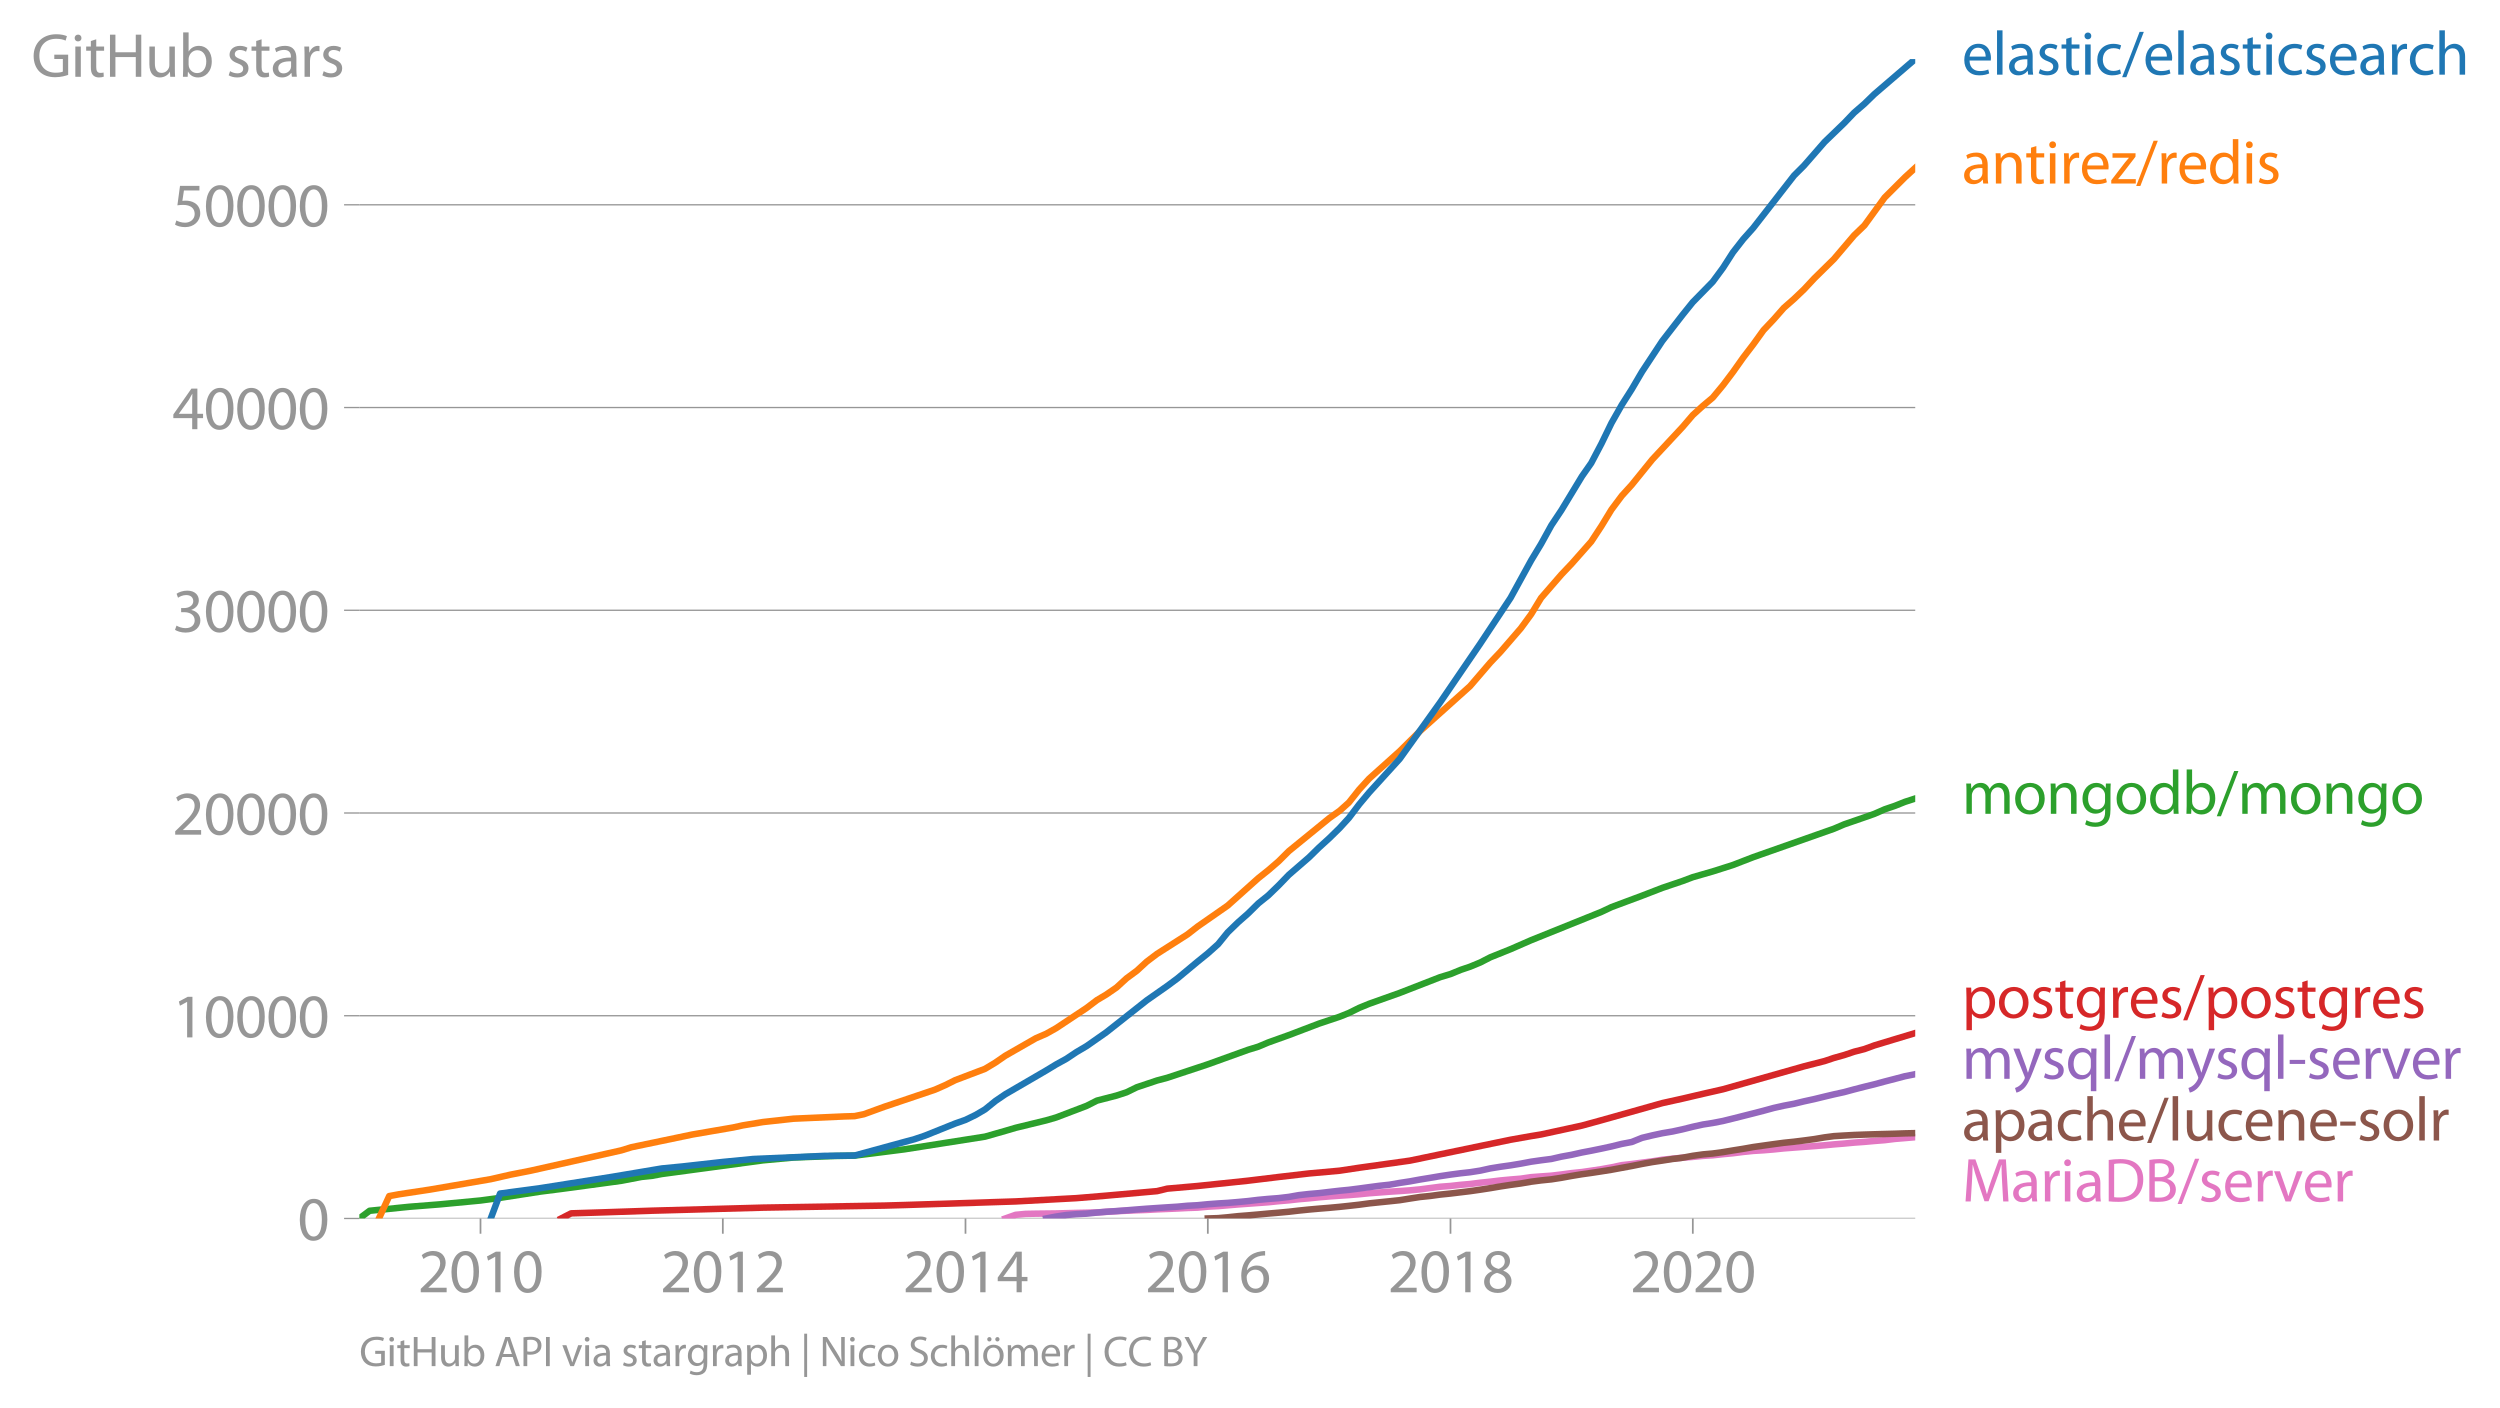 <svg height="430.927" viewBox="0 0 573.815 323.195" width="765.086" xmlns="http://www.w3.org/2000/svg" xmlns:xlink="http://www.w3.org/1999/xlink"><defs><style>*{stroke-linecap:butt;stroke-linejoin:round}</style></defs><g id="figure_1"><path d="M0 323.195h573.815V0H0z" style="fill:none" id="patch_1"/><g id="axes_1"><path d="M82.476 279.668h357.12V13.556H82.476z" style="fill:none" id="patch_2"/><g id="matplotlib.axis_1"><g id="xtick_1"><g id="line2d_1"><defs><path d="M0 0v3.5" id="m06e714d41f" style="stroke:#969696;stroke-width:.4"/></defs><use style="fill:#969696;stroke:#969696;stroke-width:.4" x="110.287" xlink:href="#m06e714d41f" y="279.668"/></g><g style="fill:#969696" transform="matrix(.14 0 0 -.14 95.924 296.608)" id="text_1"><defs><path d="M2944 0v467H1075v13l333 307c877 845 1434 1466 1434 2234 0 595-378 1209-1274 1209-480 0-890-179-1178-422l180-397c192 160 505 352 883 352 621 0 825-390 825-813-6-627-486-1164-1548-2176L288 346V0h2656z" id="MyriadPro-Regular-32" transform="scale(.016)"/><path d="M1677 4230c-845 0-1447-768-1447-2163C243 691 794-70 1606-70c922 0 1447 780 1447 2195 0 1325-499 2105-1376 2105zm-32-435c582 0 845-672 845-1696 0-1062-276-1734-852-1734-512 0-844 614-844 1696 0 1133 358 1734 851 1734z" id="MyriadPro-Regular-30" transform="scale(.016)"/><path d="M1510 0h544v4160h-480l-908-486 108-429 724 390h12V0z" id="MyriadPro-Regular-31" transform="scale(.016)"/></defs><use xlink:href="#MyriadPro-Regular-32"/><use x="51.3" xlink:href="#MyriadPro-Regular-30"/><use x="102.6" xlink:href="#MyriadPro-Regular-31"/><use x="153.9" xlink:href="#MyriadPro-Regular-30"/></g></g><g id="xtick_2"><use style="fill:#969696;stroke:#969696;stroke-width:.4" x="165.908" xlink:href="#m06e714d41f" y="279.668" id="line2d_2"/><g style="fill:#969696" transform="matrix(.14 0 0 -.14 151.545 296.608)" id="text_2"><use xlink:href="#MyriadPro-Regular-32"/><use x="51.3" xlink:href="#MyriadPro-Regular-30"/><use x="102.6" xlink:href="#MyriadPro-Regular-31"/><use x="153.9" xlink:href="#MyriadPro-Regular-32"/></g></g><g id="xtick_3"><use style="fill:#969696;stroke:#969696;stroke-width:.4" x="221.606" xlink:href="#m06e714d41f" y="279.668" id="line2d_3"/><g style="fill:#969696" transform="matrix(.14 0 0 -.14 207.243 296.608)" id="text_3"><defs><path d="M2560 0v1133h582v441h-582v2586h-608L96 1504v-371h1933V0h531zM666 1574v13l1017 1415c115 192 218 371 346 614h19c-13-218-19-435-19-653V1574H666z" id="MyriadPro-Regular-34" transform="scale(.016)"/></defs><use xlink:href="#MyriadPro-Regular-32"/><use x="51.3" xlink:href="#MyriadPro-Regular-30"/><use x="102.6" xlink:href="#MyriadPro-Regular-31"/><use x="153.9" xlink:href="#MyriadPro-Regular-34"/></g></g><g id="xtick_4"><use style="fill:#969696;stroke:#969696;stroke-width:.4" x="277.227" xlink:href="#m06e714d41f" y="279.668" id="line2d_4"/><g style="fill:#969696" transform="matrix(.14 0 0 -.14 262.864 296.608)" id="text_4"><defs><path d="M2662 4224c-102 0-243-6-409-32-525-64-986-275-1331-614-410-410-704-1056-704-1876C218 621 800-70 1690-70c864 0 1382 704 1382 1465 0 813-518 1344-1254 1344-461 0-807-217-1005-480h-19c96 685 563 1331 1446 1479 160 25 307 32 422 25v461zM1690 365c-589 0-903 505-916 1190 0 103 26 186 64 250 154 301 468 512 807 512 518 0 857-359 857-954s-326-998-806-998h-6z" id="MyriadPro-Regular-36" transform="scale(.016)"/></defs><use xlink:href="#MyriadPro-Regular-32"/><use x="51.3" xlink:href="#MyriadPro-Regular-30"/><use x="102.6" xlink:href="#MyriadPro-Regular-31"/><use x="153.9" xlink:href="#MyriadPro-Regular-36"/></g></g><g id="xtick_5"><use style="fill:#969696;stroke:#969696;stroke-width:.4" x="332.925" xlink:href="#m06e714d41f" y="279.668" id="line2d_5"/><g style="fill:#969696" transform="matrix(.14 0 0 -.14 318.562 296.608)" id="text_5"><defs><path d="M1062 2170c-512-218-825-589-825-1114C237 448 762-70 1632-70c794 0 1414 486 1414 1209 0 506-320 871-838 1075v20c512 243 685 620 685 972 0 519-403 1024-1210 1024-729 0-1286-448-1286-1107 0-358 198-717 659-934l6-19zm583-1831c-531 0-851 371-832 794 0 397 262 717 749 857 563-160 915-403 915-908 0-423-327-743-832-743zm6 3488c506 0 704-345 704-678 0-378-275-634-633-755-480 128-794 352-794 768 0 358 256 665 723 665z" id="MyriadPro-Regular-38" transform="scale(.016)"/></defs><use xlink:href="#MyriadPro-Regular-32"/><use x="51.3" xlink:href="#MyriadPro-Regular-30"/><use x="102.6" xlink:href="#MyriadPro-Regular-31"/><use x="153.9" xlink:href="#MyriadPro-Regular-38"/></g></g><g id="xtick_6"><use style="fill:#969696;stroke:#969696;stroke-width:.4" x="388.546" xlink:href="#m06e714d41f" y="279.668" id="line2d_6"/><g style="fill:#969696" transform="matrix(.14 0 0 -.14 374.183 296.608)" id="text_6"><use xlink:href="#MyriadPro-Regular-32"/><use x="51.3" xlink:href="#MyriadPro-Regular-30"/><use x="102.6" xlink:href="#MyriadPro-Regular-32"/><use x="153.9" xlink:href="#MyriadPro-Regular-30"/></g></g></g><g id="matplotlib.axis_2"><g id="ytick_1"><path clip-path="url(#p4f3e5b5d56)" d="M82.476 279.668h357.12" style="fill:none;stroke:#969696;stroke-linecap:square;stroke-width:.3" id="line2d_7"/><g id="line2d_8"><defs><path d="M0 0h-3.5" id="m27aca0600e" style="stroke:#969696;stroke-width:.3"/></defs><use style="fill:#969696;stroke:#969696;stroke-width:.3" x="82.476" xlink:href="#m27aca0600e" y="279.668"/></g><use xlink:href="#MyriadPro-Regular-30" style="fill:#969696" transform="matrix(.14 0 0 -.14 68.295 284.638)" id="text_7"/></g><g id="ytick_2"><path clip-path="url(#p4f3e5b5d56)" d="M82.476 233.135h357.12" style="fill:none;stroke:#969696;stroke-linecap:square;stroke-width:.3" id="line2d_9"/><use style="fill:#969696;stroke:#969696;stroke-width:.3" x="82.476" xlink:href="#m27aca0600e" y="233.135" id="line2d_10"/><g style="fill:#969696" transform="matrix(.14 0 0 -.14 39.568 238.105)" id="text_8"><use xlink:href="#MyriadPro-Regular-31"/><use x="51.3" xlink:href="#MyriadPro-Regular-30"/><use x="102.6" xlink:href="#MyriadPro-Regular-30"/><use x="153.9" xlink:href="#MyriadPro-Regular-30"/><use x="205.2" xlink:href="#MyriadPro-Regular-30"/></g></g><g id="ytick_3"><path clip-path="url(#p4f3e5b5d56)" d="M82.476 186.602h357.12" style="fill:none;stroke:#969696;stroke-linecap:square;stroke-width:.3" id="line2d_11"/><use style="fill:#969696;stroke:#969696;stroke-width:.3" x="82.476" xlink:href="#m27aca0600e" y="186.602" id="line2d_12"/><g style="fill:#969696" transform="matrix(.14 0 0 -.14 39.568 191.572)" id="text_9"><use xlink:href="#MyriadPro-Regular-32"/><use x="51.3" xlink:href="#MyriadPro-Regular-30"/><use x="102.6" xlink:href="#MyriadPro-Regular-30"/><use x="153.9" xlink:href="#MyriadPro-Regular-30"/><use x="205.2" xlink:href="#MyriadPro-Regular-30"/></g></g><g id="ytick_4"><path clip-path="url(#p4f3e5b5d56)" d="M82.476 140.07h357.12" style="fill:none;stroke:#969696;stroke-linecap:square;stroke-width:.3" id="line2d_13"/><use style="fill:#969696;stroke:#969696;stroke-width:.3" x="82.476" xlink:href="#m27aca0600e" y="140.069" id="line2d_14"/><g style="fill:#969696" transform="matrix(.14 0 0 -.14 39.568 145.04)" id="text_10"><defs><path d="M269 211C474 77 883-70 1350-70c999 0 1517 582 1517 1248 0 582-416 966-928 1068v13c512 186 768 551 768 979 0 506-371 992-1190 992-448 0-871-160-1088-320l147-409c179 128 499 275 832 275 518 0 730-294 730-627 0-493-519-704-928-704H896v-423h314c544 0 1068-249 1075-832 6-345-218-806-941-806-390 0-762 160-922 262L269 211z" id="MyriadPro-Regular-33" transform="scale(.016)"/></defs><use xlink:href="#MyriadPro-Regular-33"/><use x="51.3" xlink:href="#MyriadPro-Regular-30"/><use x="102.6" xlink:href="#MyriadPro-Regular-30"/><use x="153.9" xlink:href="#MyriadPro-Regular-30"/><use x="205.2" xlink:href="#MyriadPro-Regular-30"/></g></g><g id="ytick_5"><path clip-path="url(#p4f3e5b5d56)" d="M82.476 93.536h357.12" style="fill:none;stroke:#969696;stroke-linecap:square;stroke-width:.3" id="line2d_15"/><use style="fill:#969696;stroke:#969696;stroke-width:.3" x="82.476" xlink:href="#m27aca0600e" y="93.536" id="line2d_16"/><g style="fill:#969696" transform="matrix(.14 0 0 -.14 39.568 98.506)" id="text_11"><use xlink:href="#MyriadPro-Regular-34"/><use x="51.3" xlink:href="#MyriadPro-Regular-30"/><use x="102.6" xlink:href="#MyriadPro-Regular-30"/><use x="153.9" xlink:href="#MyriadPro-Regular-30"/><use x="205.2" xlink:href="#MyriadPro-Regular-30"/></g></g><g id="ytick_6"><path clip-path="url(#p4f3e5b5d56)" d="M82.476 47.004h357.12" style="fill:none;stroke:#969696;stroke-linecap:square;stroke-width:.3" id="line2d_17"/><use style="fill:#969696;stroke:#969696;stroke-width:.3" x="82.476" xlink:href="#m27aca0600e" y="47.004" id="line2d_18"/><g style="fill:#969696" transform="matrix(.14 0 0 -.14 39.568 51.974)" id="text_12"><defs><path d="M2771 4160H781L512 2163c154 19 339 45 576 45 832 0 1190-384 1197-922 0-556-455-902-986-902-377 0-717 128-889 230L269 186C467 58 851-70 1306-70c902 0 1548 608 1548 1420 0 525-268 884-595 1069-256 154-576 224-896 224-153 0-243-13-339-25l160 1068h1587v474z" id="MyriadPro-Regular-35" transform="scale(.016)"/></defs><use xlink:href="#MyriadPro-Regular-35"/><use x="51.3" xlink:href="#MyriadPro-Regular-30"/><use x="102.6" xlink:href="#MyriadPro-Regular-30"/><use x="153.9" xlink:href="#MyriadPro-Regular-30"/><use x="205.2" xlink:href="#MyriadPro-Regular-30"/></g></g><g style="fill:#969696" transform="matrix(.14 0 0 -.14 7.2 17.62)" id="text_13"><defs><path d="M3770 2266H2349v-448h877V531c-128-64-378-115-743-115-1005 0-1664 646-1664 1741 0 1081 685 1734 1735 1734 435 0 723-83 953-185l135 454c-186 90-576 198-1076 198-1446 0-2329-940-2336-2227 0-672 231-1248 602-1606 422-403 960-570 1613-570 582 0 1075 147 1325 237v2074z" id="MyriadPro-Regular-47" transform="scale(.016)"/><path d="M1030 0v3098H467V0h563zM749 4320c-205 0-352-154-352-352 0-192 141-346 339-346 224 0 365 154 358 346 0 198-134 352-345 352z" id="MyriadPro-Regular-69" transform="scale(.016)"/><path d="M595 3667v-569H115v-429h480V979c0-365 58-640 218-806C947 19 1158-70 1421-70c217 0 390 38 499 83l-26 422c-83-25-172-38-326-38-314 0-422 217-422 601v1671h806v429h-806v742l-551-173z" id="MyriadPro-Regular-74" transform="scale(.016)"/><path d="M486 4314V0h557v2022h2087V0h563v4314h-563V2509H1043v1805H486z" id="MyriadPro-Regular-48" transform="scale(.016)"/><path d="M3059 3098h-563V1197c0-103-19-205-51-288-103-250-365-512-743-512-512 0-691 397-691 985v1716H448V1286C448 198 1030-70 1517-70c550 0 877 326 1024 576h13l32-506h499c-19 243-26 525-26 845v2253z" id="MyriadPro-Regular-75" transform="scale(.016)"/><path d="M467 800c0-275-13-589-25-800h486l26 512h19c230-410 589-582 1037-582 691 0 1388 550 1388 1657 7 941-537 1581-1305 1581-499 0-858-224-1056-570h-13v1946H467V800zm557 998c0 90 19 167 32 231 115 429 474 691 858 691 601 0 921-531 921-1152 0-710-352-1190-941-1190-409 0-736 268-844 659-13 64-26 134-26 205v556z" id="MyriadPro-Regular-62" transform="scale(.016)"/><path d="M250 147C467 19 781-70 1120-70c736 0 1158 390 1158 934 0 461-275 730-812 934-404 154-589 269-589 525 0 231 185 423 518 423 288 0 512-103 634-180l141 410c-173 102-448 192-762 192-666 0-1069-410-1069-909 0-371 263-678 819-877 416-153 576-300 576-569 0-256-192-461-601-461-282 0-576 115-743 224L250 147z" id="MyriadPro-Regular-73" transform="scale(.016)"/><path d="M2643 1901c0 621-230 1267-1177 1267-391 0-762-109-1018-275l128-371c218 140 518 230 806 230 634 0 704-461 704-717v-64C890 1978 224 1568 224 819c0-448 320-889 947-889 442 0 775 217 947 460h20l44-390h512c-38 211-51 474-51 742v1159zm-544-858c0-57-13-121-32-179-89-262-345-518-749-518-288 0-531 172-531 537 0 602 698 711 1312 698v-538z" id="MyriadPro-Regular-61" transform="scale(.016)"/><path d="M467 0h557v1651c0 96 13 186 26 263 76 422 358 723 755 723 77 0 134-7 192-19v531c-51 13-96 19-160 19-378 0-717-262-858-678h-25l-20 608H442c19-288 25-602 25-967V0z" id="MyriadPro-Regular-72" transform="scale(.016)"/></defs><use xlink:href="#MyriadPro-Regular-47"/><use x="64.6" xlink:href="#MyriadPro-Regular-69"/><use x="88" xlink:href="#MyriadPro-Regular-74"/><use x="121.1" xlink:href="#MyriadPro-Regular-48"/><use x="186.3" xlink:href="#MyriadPro-Regular-75"/><use x="241.4" xlink:href="#MyriadPro-Regular-62"/><use x="298.3" xlink:href="#MyriadPro-Regular-20"/><use x="319.5" xlink:href="#MyriadPro-Regular-73"/><use x="359.1" xlink:href="#MyriadPro-Regular-74"/><use x="392.2" xlink:href="#MyriadPro-Regular-61"/><use x="440.4" xlink:href="#MyriadPro-Regular-72"/><use x="473.1" xlink:href="#MyriadPro-Regular-73"/></g></g><path clip-path="url(#p4f3e5b5d56)" d="m230.75 279.668 2.361-.833 2.286-.219 2.362-.046 2.362-.028 2.286-.028 2.362-.06 2.286-.061 2.362-.051 2.362-.066 2.133-.125 2.362-.144 2.286-.112 2.362-.107 2.286-.08 2.362-.13 2.362-.097 2.286-.098 2.362-.121 2.285-.08 2.362-.218 2.362-.13 2.21-.186 2.362-.196 2.286-.167 2.362-.168 2.286-.167 2.362-.247 2.362-.2 2.285-.256 2.363-.2 2.285-.237 2.362-.2 2.362-.168 2.134-.14 2.362-.19 2.286-.233 2.362-.177 2.285-.177 2.362-.148 2.362-.168 2.286-.219 2.362-.307 2.286-.302 2.362-.177 2.362-.265 2.133-.182 2.362-.302 2.286-.233 2.362-.284 2.286-.214 2.362-.195 2.362-.345 2.286-.172 2.362-.167 2.286-.275 2.362-.316 2.362-.242 2.133-.312 2.362-.354 2.286-.41 2.362-.506 2.286-.26 2.362-.317 2.362-.298 2.286-.368 2.362-.246 2.285-.224 2.362-.181 2.362-.238 2.21-.135 2.362-.255 2.286-.214 2.362-.298 2.286-.238 2.362-.144 2.362-.195 2.286-.238 2.362-.181 2.285-.172 2.362-.172 2.362-.191 2.134-.205 2.362-.19 2.286-.215 2.362-.172 2.285-.205 2.362-.186 2.362-.288 2.286-.191 2.362-.2" style="fill:none;stroke:#e377c2;stroke-linecap:square;stroke-width:1.5" id="line2d_19"/><path clip-path="url(#p4f3e5b5d56)" d="m277.227 279.668 2.362-.075 2.21-.2 2.362-.251 2.286-.182 2.362-.204 2.286-.21 2.362-.2 2.362-.218 2.285-.266 2.363-.242 2.285-.204 2.362-.191 2.362-.219 2.134-.228 2.362-.265 2.286-.307 2.362-.247 2.285-.233 2.362-.25 2.362-.378 2.286-.353 2.362-.242 2.286-.312 2.362-.242 2.362-.289 2.133-.256 2.362-.34 2.286-.353 2.362-.4 2.286-.35 2.362-.325 2.362-.405 2.286-.297 2.362-.242 2.286-.354 2.362-.433 2.362-.39 2.133-.298 2.362-.363 2.286-.363 2.362-.438 2.286-.423 2.362-.475 2.362-.428 2.286-.34 2.362-.372 2.285-.284 2.362-.442 2.362-.33 2.21-.196 2.362-.325 2.286-.382 2.362-.377 2.286-.405 2.362-.335 2.362-.33 2.286-.307 2.362-.247 2.285-.284 2.362-.316 2.362-.4 2.134-.28 2.362-.144 2.286-.125 2.362-.089 2.285-.07 2.362-.065 2.362-.065 2.286-.08 2.362-.055" style="fill:none;stroke:#8c564b;stroke-linecap:square;stroke-width:1.5" id="line2d_20"/><path clip-path="url(#p4f3e5b5d56)" d="m240.121 279.668 2.286-.438 2.362-.353 2.286-.191 2.362-.121 2.362-.251 2.133-.186 2.362-.154 2.286-.172 2.362-.196 2.286-.176 2.362-.159 2.362-.158 2.286-.144 2.362-.219 2.285-.12 2.362-.229 2.362-.177 2.21-.13 2.362-.2 2.286-.214 2.362-.284 2.286-.214 2.362-.181 2.362-.28 2.285-.404 2.363-.266 2.285-.195 2.362-.28 2.362-.274 2.134-.205 2.362-.302 2.286-.312 2.362-.312 2.285-.246 2.362-.41 2.362-.363 2.286-.419 2.362-.386 2.286-.39 2.362-.354 2.362-.312 2.133-.233 2.362-.372 2.286-.507 2.362-.382 2.286-.32 2.362-.392 2.362-.446 2.286-.326 2.362-.303 2.286-.525 2.362-.429 2.362-.53 2.133-.405 2.362-.484 2.286-.498 2.362-.581 2.286-.438 2.362-.949 2.362-.568 2.286-.493 2.362-.4 2.285-.498 2.362-.591 2.362-.521 2.21-.345 2.362-.46 2.286-.563 2.362-.596 2.286-.577 2.362-.61 2.362-.646 2.286-.512 2.362-.447 2.285-.554 2.362-.516 2.362-.577 2.134-.507 2.362-.521 2.286-.62 2.362-.609 2.285-.558 2.362-.642 2.362-.61 2.286-.605 2.362-.475" style="fill:none;stroke:#9467bd;stroke-linecap:square;stroke-width:1.5" id="line2d_21"/><g style="fill:#1f77b4" transform="matrix(.14 0 0 -.14 450.31 17.14)" id="text_14"><defs><path d="M2957 1446c6 58 19 148 19 263 0 569-269 1459-1280 1459-902 0-1453-736-1453-1670C243 563 813-70 1766-70c493 0 832 108 1031 198l-96 403c-211-89-455-160-858-160-563 0-1049 314-1062 1075h2176zM787 1850c45 390 295 915 864 915 634 0 787-557 781-915H787z" id="MyriadPro-Regular-65" transform="scale(.016)"/><path d="M467 0h563v4544H467V0z" id="MyriadPro-Regular-6c" transform="scale(.016)"/><path d="M2579 538c-160-71-371-154-691-154-614 0-1075 442-1075 1158 0 647 384 1172 1094 1172 307 0 519-71 653-148l128 436c-154 76-448 160-781 160-1011 0-1664-692-1664-1645C243 570 851-70 1786-70c416 0 742 108 889 185l-96 423z" id="MyriadPro-Regular-63" transform="scale(.016)"/><path d="m422-256 1792 4640h-435L-6-256h428z" id="MyriadPro-Regular-2f" transform="scale(.016)"/><path d="M467 0h563v1869c0 109 7 192 39 269 102 307 390 563 755 563 531 0 717-423 717-922V0h563v1843c0 1069-666 1325-1082 1325-211 0-409-64-576-160-172-96-313-237-403-397h-13v1933H467V0z" id="MyriadPro-Regular-68" transform="scale(.016)"/></defs><use xlink:href="#MyriadPro-Regular-65"/><use x="50.1" xlink:href="#MyriadPro-Regular-6c"/><use x="73.7" xlink:href="#MyriadPro-Regular-61"/><use x="121.9" xlink:href="#MyriadPro-Regular-73"/><use x="161.5" xlink:href="#MyriadPro-Regular-74"/><use x="194.6" xlink:href="#MyriadPro-Regular-69"/><use x="218" xlink:href="#MyriadPro-Regular-63"/><use x="262.8" xlink:href="#MyriadPro-Regular-2f"/><use x="297.1" xlink:href="#MyriadPro-Regular-65"/><use x="347.2" xlink:href="#MyriadPro-Regular-6c"/><use x="370.8" xlink:href="#MyriadPro-Regular-61"/><use x="419" xlink:href="#MyriadPro-Regular-73"/><use x="458.6" xlink:href="#MyriadPro-Regular-74"/><use x="491.7" xlink:href="#MyriadPro-Regular-69"/><use x="515.1" xlink:href="#MyriadPro-Regular-63"/><use x="559.9" xlink:href="#MyriadPro-Regular-73"/><use x="599.5" xlink:href="#MyriadPro-Regular-65"/><use x="649.6" xlink:href="#MyriadPro-Regular-61"/><use x="697.8" xlink:href="#MyriadPro-Regular-72"/><use x="730.5" xlink:href="#MyriadPro-Regular-63"/><use x="775.3" xlink:href="#MyriadPro-Regular-68"/></g><g style="fill:#ff7f0e" transform="matrix(.14 0 0 -.14 450.31 42.119)" id="text_15"><defs><path d="M467 0h563v1862c0 96 13 192 39 263 96 313 384 576 755 576 531 0 717-416 717-915V0h563v1850c0 1062-666 1318-1094 1318-512 0-871-288-1024-582h-13l-32 512H442c19-256 25-519 25-839V0z" id="MyriadPro-Regular-6e" transform="scale(.016)"/><path d="M115 0h2515v448H819v13c141 160 269 313 397 486l1382 1799 7 352H243v-455h1677v-13c-141-166-269-313-403-480L115 326V0z" id="MyriadPro-Regular-7a" transform="scale(.016)"/><path d="M2579 4544V2694h-13c-140 250-460 474-934 474-755 0-1395-634-1389-1664C243 563 819-70 1568-70c506 0 883 262 1056 608h13l25-538h506c-19 211-26 525-26 800v3744h-563zm0-3245c0-89-6-166-25-243-103-422-448-672-826-672-608 0-915 518-915 1146 0 684 345 1196 928 1196 422 0 729-294 813-652 19-71 25-167 25-237v-538z" id="MyriadPro-Regular-64" transform="scale(.016)"/></defs><use xlink:href="#MyriadPro-Regular-61"/><use x="48.2" xlink:href="#MyriadPro-Regular-6e"/><use x="103.7" xlink:href="#MyriadPro-Regular-74"/><use x="136.8" xlink:href="#MyriadPro-Regular-69"/><use x="160.2" xlink:href="#MyriadPro-Regular-72"/><use x="192.9" xlink:href="#MyriadPro-Regular-65"/><use x="243" xlink:href="#MyriadPro-Regular-7a"/><use x="285.8" xlink:href="#MyriadPro-Regular-2f"/><use x="320.1" xlink:href="#MyriadPro-Regular-72"/><use x="352.8" xlink:href="#MyriadPro-Regular-65"/><use x="402.9" xlink:href="#MyriadPro-Regular-64"/><use x="459.3" xlink:href="#MyriadPro-Regular-69"/><use x="482.7" xlink:href="#MyriadPro-Regular-73"/></g><g style="fill:#2ca02c" transform="matrix(.14 0 0 -.14 450.31 186.786)" id="text_16"><defs><path d="M467 0h551v1869c0 96 12 192 44 275 90 282 346 563 698 563 429 0 646-358 646-851V0h551v1914c0 102 19 204 45 281 96 275 345 512 665 512 455 0 672-358 672-953V0h551v1824c0 1075-608 1344-1018 1344-294 0-499-77-685-218-128-96-249-230-345-403h-13c-135 365-455 621-877 621-512 0-800-275-973-570h-19l-26 500H442c19-256 25-519 25-839V0z" id="MyriadPro-Regular-6d" transform="scale(.016)"/><path d="M1779 3168c-857 0-1536-608-1536-1645C243 544 890-70 1728-70c749 0 1542 499 1542 1644 0 948-601 1594-1491 1594zm-13-422c666 0 928-666 928-1191 0-697-403-1203-940-1203-551 0-941 512-941 1190 0 589 288 1204 953 1204z" id="MyriadPro-Regular-6f" transform="scale(.016)"/><path d="M3110 2246c0 378 13 628 26 852h-493l-25-468h-13c-135 256-429 538-967 538-710 0-1395-595-1395-1645C243 666 794 13 1562 13c480 0 812 230 985 518h13V186c0-781-422-1082-998-1082-384 0-704 115-909 243l-141-429c250-166 659-256 1030-256 391 0 826 90 1127 372 301 268 441 704 441 1414v1798zm-556-928c0-96-13-204-45-300-122-359-435-576-781-576-608 0-915 505-915 1113 0 717 384 1171 921 1171 410 0 685-268 788-595 25-77 32-160 32-256v-557z" id="MyriadPro-Regular-67" transform="scale(.016)"/></defs><use xlink:href="#MyriadPro-Regular-6d"/><use x="83.4" xlink:href="#MyriadPro-Regular-6f"/><use x="138.3" xlink:href="#MyriadPro-Regular-6e"/><use x="193.8" xlink:href="#MyriadPro-Regular-67"/><use x="249.7" xlink:href="#MyriadPro-Regular-6f"/><use x="304.6" xlink:href="#MyriadPro-Regular-64"/><use x="361" xlink:href="#MyriadPro-Regular-62"/><use x="417.9" xlink:href="#MyriadPro-Regular-2f"/><use x="452.2" xlink:href="#MyriadPro-Regular-6d"/><use x="535.6" xlink:href="#MyriadPro-Regular-6f"/><use x="590.5" xlink:href="#MyriadPro-Regular-6e"/><use x="646" xlink:href="#MyriadPro-Regular-67"/><use x="701.9" xlink:href="#MyriadPro-Regular-6f"/></g><g style="fill:#d62728" transform="matrix(.14 0 0 -.14 450.31 233.619)" id="text_17"><defs><path d="M467-1267h557V416h13c185-307 544-486 953-486 730 0 1408 550 1408 1664 0 940-563 1574-1312 1574-505 0-870-224-1100-602h-13l-26 532H442c12-295 25-615 25-1012v-3353zm557 3059c0 77 19 160 38 230 109 423 468 698 852 698 595 0 921-531 921-1152 0-710-345-1197-941-1197-403 0-742 269-844 659-13 71-26 148-26 231v531z" id="MyriadPro-Regular-70" transform="scale(.016)"/></defs><use xlink:href="#MyriadPro-Regular-70"/><use x="56.9" xlink:href="#MyriadPro-Regular-6f"/><use x="111.8" xlink:href="#MyriadPro-Regular-73"/><use x="151.4" xlink:href="#MyriadPro-Regular-74"/><use x="184.5" xlink:href="#MyriadPro-Regular-67"/><use x="240.4" xlink:href="#MyriadPro-Regular-72"/><use x="273.1" xlink:href="#MyriadPro-Regular-65"/><use x="323.2" xlink:href="#MyriadPro-Regular-73"/><use x="362.8" xlink:href="#MyriadPro-Regular-2f"/><use x="397.1" xlink:href="#MyriadPro-Regular-70"/><use x="454" xlink:href="#MyriadPro-Regular-6f"/><use x="508.9" xlink:href="#MyriadPro-Regular-73"/><use x="548.5" xlink:href="#MyriadPro-Regular-74"/><use x="581.6" xlink:href="#MyriadPro-Regular-67"/><use x="637.5" xlink:href="#MyriadPro-Regular-72"/><use x="670.2" xlink:href="#MyriadPro-Regular-65"/><use x="720.3" xlink:href="#MyriadPro-Regular-73"/></g><g style="fill:#9467bd" transform="matrix(.14 0 0 -.14 450.31 247.613)" id="text_18"><defs><path d="M58 3098 1203 243c26-70 39-115 39-147s-20-77-45-134c-128-288-320-506-474-628-166-140-352-230-493-275l141-473c141 25 416 121 691 364 384 333 660 877 1063 1940l845 2208h-596l-614-1818c-77-224-141-461-198-646h-13c-51 185-128 428-199 633L672 3098H58z" id="MyriadPro-Regular-79" transform="scale(.016)"/><path d="M2579-1267h563v3513c0 320 7 589 20 852h-532l-19-468h-13c-153 301-473 538-953 538-653 0-1402-512-1402-1670C243 557 832-70 1555-70c499 0 845 243 1011 550h13v-1747zm0 2528c0-83-19-192-45-269-128-390-441-614-806-614-621 0-915 537-915 1152 0 697 352 1190 934 1190 423 0 723-294 807-640 19-70 25-160 25-237v-582z" id="MyriadPro-Regular-71" transform="scale(.016)"/><path d="M192 1939v-416h1581v416H192z" id="MyriadPro-Regular-2d" transform="scale(.016)"/><path d="M83 3098 1261 0h537l1216 3098h-588l-602-1741c-102-282-192-538-262-794h-20c-64 256-147 512-249 794L685 3098H83z" id="MyriadPro-Regular-76" transform="scale(.016)"/></defs><use xlink:href="#MyriadPro-Regular-6d"/><use x="83.4" xlink:href="#MyriadPro-Regular-79"/><use x="130.5" xlink:href="#MyriadPro-Regular-73"/><use x="170.1" xlink:href="#MyriadPro-Regular-71"/><use x="226.4" xlink:href="#MyriadPro-Regular-6c"/><use x="250" xlink:href="#MyriadPro-Regular-2f"/><use x="284.3" xlink:href="#MyriadPro-Regular-6d"/><use x="367.7" xlink:href="#MyriadPro-Regular-79"/><use x="414.8" xlink:href="#MyriadPro-Regular-73"/><use x="454.4" xlink:href="#MyriadPro-Regular-71"/><use x="510.7" xlink:href="#MyriadPro-Regular-6c"/><use x="534.3" xlink:href="#MyriadPro-Regular-2d"/><use x="565" xlink:href="#MyriadPro-Regular-73"/><use x="604.6" xlink:href="#MyriadPro-Regular-65"/><use x="654.7" xlink:href="#MyriadPro-Regular-72"/><use x="687.4" xlink:href="#MyriadPro-Regular-76"/><use x="735.5" xlink:href="#MyriadPro-Regular-65"/><use x="785.6" xlink:href="#MyriadPro-Regular-72"/></g><g style="fill:#8c564b" transform="matrix(.14 0 0 -.14 450.31 261.774)" id="text_19"><use xlink:href="#MyriadPro-Regular-61"/><use x="48.2" xlink:href="#MyriadPro-Regular-70"/><use x="105.1" xlink:href="#MyriadPro-Regular-61"/><use x="153.3" xlink:href="#MyriadPro-Regular-63"/><use x="198.1" xlink:href="#MyriadPro-Regular-68"/><use x="253.6" xlink:href="#MyriadPro-Regular-65"/><use x="303.7" xlink:href="#MyriadPro-Regular-2f"/><use x="338" xlink:href="#MyriadPro-Regular-6c"/><use x="361.6" xlink:href="#MyriadPro-Regular-75"/><use x="416.7" xlink:href="#MyriadPro-Regular-63"/><use x="461.5" xlink:href="#MyriadPro-Regular-65"/><use x="511.6" xlink:href="#MyriadPro-Regular-6e"/><use x="567.1" xlink:href="#MyriadPro-Regular-65"/><use x="617.2" xlink:href="#MyriadPro-Regular-2d"/><use x="647.9" xlink:href="#MyriadPro-Regular-73"/><use x="687.5" xlink:href="#MyriadPro-Regular-6f"/><use x="742.4" xlink:href="#MyriadPro-Regular-6c"/><use x="766" xlink:href="#MyriadPro-Regular-72"/></g><g style="fill:#e377c2" transform="matrix(.14 0 0 -.14 450.31 275.774)" id="text_20"><defs><path d="M4230 0h544l-268 4314h-711l-768-2087c-192-544-345-1017-454-1453h-19c-109 448-256 922-436 1453l-736 2087H672L371 0h531l116 1850c38 646 70 1369 83 1907h13c121-512 294-1069 499-1677L2310 26h423l761 2092c218 589 397 1133 544 1639h20c-7-538 32-1261 64-1863L4230 0z" id="MyriadPro-Regular-4d" transform="scale(.016)"/><path d="M486 13c282-32 615-51 1012-51 838 0 1504 217 1907 620 403 397 621 973 621 1677 0 698-224 1197-608 1549-378 352-948 538-1748 538-441 0-844-39-1184-90V13zm557 3833c147 32 365 58 653 58 1178 0 1754-646 1747-1664 0-1165-646-1830-1837-1830-217 0-422 6-563 32v3404z" id="MyriadPro-Regular-44" transform="scale(.016)"/><path d="M486 13c186-26 480-51 864-51 704 0 1191 128 1492 403 217 211 364 493 364 864 0 640-480 979-889 1081v13c454 167 729 531 729 947 0 340-134 596-358 762-269 218-627 314-1184 314-390 0-774-39-1018-90V13zm557 3865c90 20 237 39 493 39 563 0 947-199 947-704 0-416-345-723-934-723h-506v1388zm0-1811h461c608 0 1114-243 1114-832 0-627-532-838-1108-838-198 0-358 6-467 25v1645z" id="MyriadPro-Regular-42" transform="scale(.016)"/></defs><use xlink:href="#MyriadPro-Regular-4d"/><use x="80.4" xlink:href="#MyriadPro-Regular-61"/><use x="128.6" xlink:href="#MyriadPro-Regular-72"/><use x="161.3" xlink:href="#MyriadPro-Regular-69"/><use x="184.7" xlink:href="#MyriadPro-Regular-61"/><use x="232.9" xlink:href="#MyriadPro-Regular-44"/><use x="299.5" xlink:href="#MyriadPro-Regular-42"/><use x="353.7" xlink:href="#MyriadPro-Regular-2f"/><use x="388" xlink:href="#MyriadPro-Regular-73"/><use x="427.6" xlink:href="#MyriadPro-Regular-65"/><use x="477.7" xlink:href="#MyriadPro-Regular-72"/><use x="510.4" xlink:href="#MyriadPro-Regular-76"/><use x="558.5" xlink:href="#MyriadPro-Regular-65"/><use x="608.6" xlink:href="#MyriadPro-Regular-72"/></g><g style="fill:#969696" transform="matrix(.097 0 0 -.097 82.476 313.566)" id="text_21"><defs><path d="M2714 1357 3174 0h596L2298 4314h-672L160 0h576l448 1357h1530zm-1415 435 423 1248c83 262 153 525 217 781h13c64-250 128-506 224-787l422-1242H1299z" id="MyriadPro-Regular-41" transform="scale(.016)"/><path d="M486 0h557v1728c128-32 282-38 448-38 544 0 1024 160 1319 473 217 224 332 531 332 922 0 384-140 697-377 902-256 231-659 359-1210 359-448 0-800-39-1069-84V0zm557 3859c96 26 282 45 525 45 614 0 1018-275 1018-845 0-595-410-921-1082-921-186 0-339 12-461 44v1677z" id="MyriadPro-Regular-50" transform="scale(.016)"/><path d="M486 4314V0h557v4314H486z" id="MyriadPro-Regular-49" transform="scale(.016)"/><path d="M550 4800v-6400h429v6400H550z" id="MyriadPro-Regular-7c" transform="scale(.016)"/><path d="M1011 0v1843c0 717-13 1235-45 1779l20 7c217-467 505-960 806-1440L3162 0h563v4314h-525V2509c0-672 13-1197 64-1773l-13-6c-205 441-454 896-774 1401L1094 4314H486V0h525z" id="MyriadPro-Regular-4e" transform="scale(.016)"/><path d="M269 211C499 58 954-70 1370-70c1017 0 1510 582 1510 1248 0 633-371 985-1101 1267-595 230-857 429-857 832 0 294 224 646 812 646 391 0 679-128 820-205l153 455c-192 109-512 211-953 211-839 0-1396-499-1396-1171 0-608 436-973 1140-1223 582-224 812-454 812-857 0-435-332-736-902-736-384 0-749 128-998 281L269 211z" id="MyriadPro-Regular-53" transform="scale(.016)"/><path d="M1165 3648c185 0 313 154 313 326 0 186-134 327-313 327s-327-147-327-327c0-172 135-326 320-326h7zm1184 0c185 0 313 154 313 326 0 186-134 327-313 327s-320-147-320-327c0-172 128-326 313-326h7zm-570-480c-857 0-1536-608-1536-1645C243 544 890-70 1728-70c749 0 1542 499 1542 1644 0 948-601 1594-1491 1594zm-13-422c666 0 928-666 928-1191 0-697-403-1203-940-1203-551 0-941 512-941 1190 0 589 288 1204 953 1204z" id="MyriadPro-Regular-f6" transform="scale(.016)"/><path d="M3386 582c-224-108-570-179-909-179-1050 0-1658 679-1658 1735 0 1132 672 1779 1683 1779 359 0 660-77 871-179l134 454c-147 77-486 192-1024 192-1337 0-2253-915-2253-2266C230 704 1146-70 2362-70c524 0 934 108 1139 211l-115 441z" id="MyriadPro-Regular-43" transform="scale(.016)"/><path d="M2010 0v1837l1446 2477h-634l-620-1191c-167-326-314-608-436-889h-12c-135 300-263 563-429 889L717 4314H83l1363-2484V0h564z" id="MyriadPro-Regular-59" transform="scale(.016)"/></defs><use xlink:href="#MyriadPro-Regular-47"/><use x="64.6" xlink:href="#MyriadPro-Regular-69"/><use x="88" xlink:href="#MyriadPro-Regular-74"/><use x="121.1" xlink:href="#MyriadPro-Regular-48"/><use x="186.3" xlink:href="#MyriadPro-Regular-75"/><use x="241.4" xlink:href="#MyriadPro-Regular-62"/><use x="298.3" xlink:href="#MyriadPro-Regular-20"/><use x="319.5" xlink:href="#MyriadPro-Regular-41"/><use x="380.7" xlink:href="#MyriadPro-Regular-50"/><use x="433.9" xlink:href="#MyriadPro-Regular-49"/><use x="457.8" xlink:href="#MyriadPro-Regular-20"/><use x="479" xlink:href="#MyriadPro-Regular-76"/><use x="527.1" xlink:href="#MyriadPro-Regular-69"/><use x="550.5" xlink:href="#MyriadPro-Regular-61"/><use x="598.7" xlink:href="#MyriadPro-Regular-20"/><use x="619.9" xlink:href="#MyriadPro-Regular-73"/><use x="659.5" xlink:href="#MyriadPro-Regular-74"/><use x="692.6" xlink:href="#MyriadPro-Regular-61"/><use x="740.8" xlink:href="#MyriadPro-Regular-72"/><use x="773.5" xlink:href="#MyriadPro-Regular-67"/><use x="829.4" xlink:href="#MyriadPro-Regular-72"/><use x="862.1" xlink:href="#MyriadPro-Regular-61"/><use x="910.3" xlink:href="#MyriadPro-Regular-70"/><use x="967.2" xlink:href="#MyriadPro-Regular-68"/><use x="1022.7" xlink:href="#MyriadPro-Regular-20"/><use x="1043.9" xlink:href="#MyriadPro-Regular-7c"/><use x="1067.8" xlink:href="#MyriadPro-Regular-20"/><use x="1089" xlink:href="#MyriadPro-Regular-4e"/><use x="1154.8" xlink:href="#MyriadPro-Regular-69"/><use x="1178.2" xlink:href="#MyriadPro-Regular-63"/><use x="1223" xlink:href="#MyriadPro-Regular-6f"/><use x="1277.9" xlink:href="#MyriadPro-Regular-20"/><use x="1299.1" xlink:href="#MyriadPro-Regular-53"/><use x="1348.4" xlink:href="#MyriadPro-Regular-63"/><use x="1393.2" xlink:href="#MyriadPro-Regular-68"/><use x="1448.7" xlink:href="#MyriadPro-Regular-6c"/><use x="1472.3" xlink:href="#MyriadPro-Regular-f6"/><use x="1527.2" xlink:href="#MyriadPro-Regular-6d"/><use x="1610.6" xlink:href="#MyriadPro-Regular-65"/><use x="1660.7" xlink:href="#MyriadPro-Regular-72"/><use x="1693.4" xlink:href="#MyriadPro-Regular-20"/><use x="1714.6" xlink:href="#MyriadPro-Regular-7c"/><use x="1738.5" xlink:href="#MyriadPro-Regular-20"/><use x="1759.7" xlink:href="#MyriadPro-Regular-43"/><use x="1817.7" xlink:href="#MyriadPro-Regular-43"/><use x="1875.7" xlink:href="#MyriadPro-Regular-20"/><use x="1896.9" xlink:href="#MyriadPro-Regular-42"/><use x="1951.1" xlink:href="#MyriadPro-Regular-59"/></g><path clip-path="url(#p4f3e5b5d56)" d="m128.802 279.668 2.286-1.173 7.01-.219 11.505-.39 25.525-.703 27.81-.47 4.648-.13 25.525-.824 13.944-.754 6.857-.572 11.658-1.038 2.362-.572 6.933-.605 11.582-1.215 7.01-.851 7.01-.815 7.01-.632 4.495-.68 11.657-1.633 6.934-1.443 16.153-3.35 4.724-.838 2.286-.376 9.372-2.034 4.495-1.233 13.944-3.927 4.647-1.029 4.724-1.107 4.572-1.043 18.591-5.262 4.724-1.21 2.134-.717 2.362-.66 2.286-.768 2.362-.61 2.285-.838 9.372-2.834h0" style="fill:none;stroke:#d62728;stroke-linecap:square;stroke-width:1.5" id="line2d_22"/><path clip-path="url(#p4f3e5b5d56)" d="m82.476 279.668 2.362-1.764 9.144-.921 7.01-.554 9.295-.884 4.495-.61 9.296-1.442 4.724-.6 9.296-1.257 4.495-.614 4.648-.889 2.362-.242 2.286-.428 23.239-3.136 7.01-.647 9.295-.344 4.724-.093 4.496-.559 6.933-.884 18.515-2.913 4.648-1.326 2.362-.698 7.01-1.708 2.286-.665 7.01-2.671 2.362-1.196 4.495-1.163 2.286-.745 2.362-1.154 4.648-1.559 2.362-.628 9.295-3.085 9.22-3.323 2.362-.725 2.286-.964 4.724-1.694 6.933-2.638 4.724-1.582 2.134-.86 2.362-1.169 2.286-.94 7.01-2.494 9.295-3.616 2.362-.712 2.362-.967 2.133-.722 2.362-.977 2.286-1.177 4.648-1.87 4.724-2.062 16.153-6.51 2.286-1.08 7.01-2.615 4.648-1.796 4.647-1.573 2.362-.889 4.572-1.316 4.648-1.48 4.648-1.796 18.515-6.52 2.362-1.01 4.648-1.605 2.285-.805 2.362-1.037 2.362-.806 2.286-.912 2.362-.767h0" style="fill:none;stroke:#2ca02c;stroke-linecap:square;stroke-width:1.5" id="line2d_23"/><path clip-path="url(#p4f3e5b5d56)" d="m86.972 279.668 2.362-5.133 2.285-.423 7.01-1.061 14.02-2.401 4.495-1.029 4.648-.912 20.801-4.667 2.362-.73 13.944-2.909 9.371-1.615 2.21-.483 4.648-.768 7.01-.768 11.657-.517 2.362-.07 2.134-.441 4.648-1.694 11.657-3.937 2.362-1.038 2.286-1.144 6.857-2.606 2.362-1.424 2.286-1.577 4.648-2.662 2.362-1.354 2.362-1.02 2.286-1.284 7.01-4.658 2.362-1.791 2.133-1.27 2.362-1.624 2.286-2.094 2.362-1.74 2.286-2.1 2.362-1.786 7.01-4.477 2.285-1.782 6.934-4.83 7.01-6.277 2.286-1.824 2.362-2.034 2.362-2.354 9.295-7.576 2.362-1.675 2.134-1.913 2.362-2.973 2.286-2.504 7.01-6.295 4.647-4.603 11.505-10.334 4.648-5.408 2.362-2.49 4.648-5.378 2.362-3.225 2.286-3.746 4.648-5.356 2.362-2.49 4.495-5.08 2.362-3.598 2.286-3.75 2.362-3.16 2.286-2.513 4.724-5.83 6.933-7.44 2.362-2.756 2.362-2.15 2.21-1.847 2.362-2.852 2.286-3.025 2.362-3.336 2.286-2.992 2.362-3.276 2.362-2.504 2.286-2.6 2.362-2.076 2.285-2.183 2.362-2.531 4.496-4.42 4.648-5.464 2.362-2.275 4.647-6.398 4.648-4.64 2.362-2.163h0" style="fill:none;stroke:#ff7f0e;stroke-linecap:square;stroke-width:1.5" id="line2d_24"/><path clip-path="url(#p4f3e5b5d56)" d="m112.649 279.668 2.133-5.714 9.296-1.252 16.382-2.583 11.429-1.922 4.724-.46 9.295-1.038 6.934-.675 16.305-.716 7.01-.084 13.791-3.765 2.362-.8 6.934-2.783 2.362-.832 2.362-1.15 2.133-1.26 2.362-1.913 2.286-1.56 9.372-5.453 2.286-1.387 2.362-1.302 2.286-1.527 2.362-1.396 4.495-3.145 9.296-7.343 4.724-3.309 2.286-1.694 4.647-3.871 2.362-1.908 2.362-2.112 2.21-2.718 2.362-2.29 2.286-2.01 2.362-2.33 2.286-1.834 2.362-2.285 2.362-2.443 4.648-4.025 2.285-2.243 2.362-2.15 2.362-2.313 2.134-2.33 2.362-3.114 2.286-2.731 7.01-7.706 9.295-12.983 9.22-13.508 6.933-10.466 4.724-8.604 2.286-3.787 2.362-4.281 2.286-3.434 4.724-7.795 2.133-3.043 2.362-4.49 2.286-4.7 2.362-4.165 2.286-3.592 2.362-4.02 4.648-7.05 4.647-5.994 2.362-2.931 4.572-4.668 2.362-3.201 2.286-3.56 2.362-3.03 2.286-2.563 9.372-12.033 2.285-2.285 4.724-5.417 4.496-4.336 2.286-2.392 2.362-2.038 2.285-2.22 9.372-8.05h0" style="fill:none;stroke:#1f77b4;stroke-linecap:square;stroke-width:1.5" id="line2d_25"/></g></g><defs><clipPath id="p4f3e5b5d56"><path d="M82.476 13.556h357.12v266.112H82.476z"/></clipPath></defs></svg>